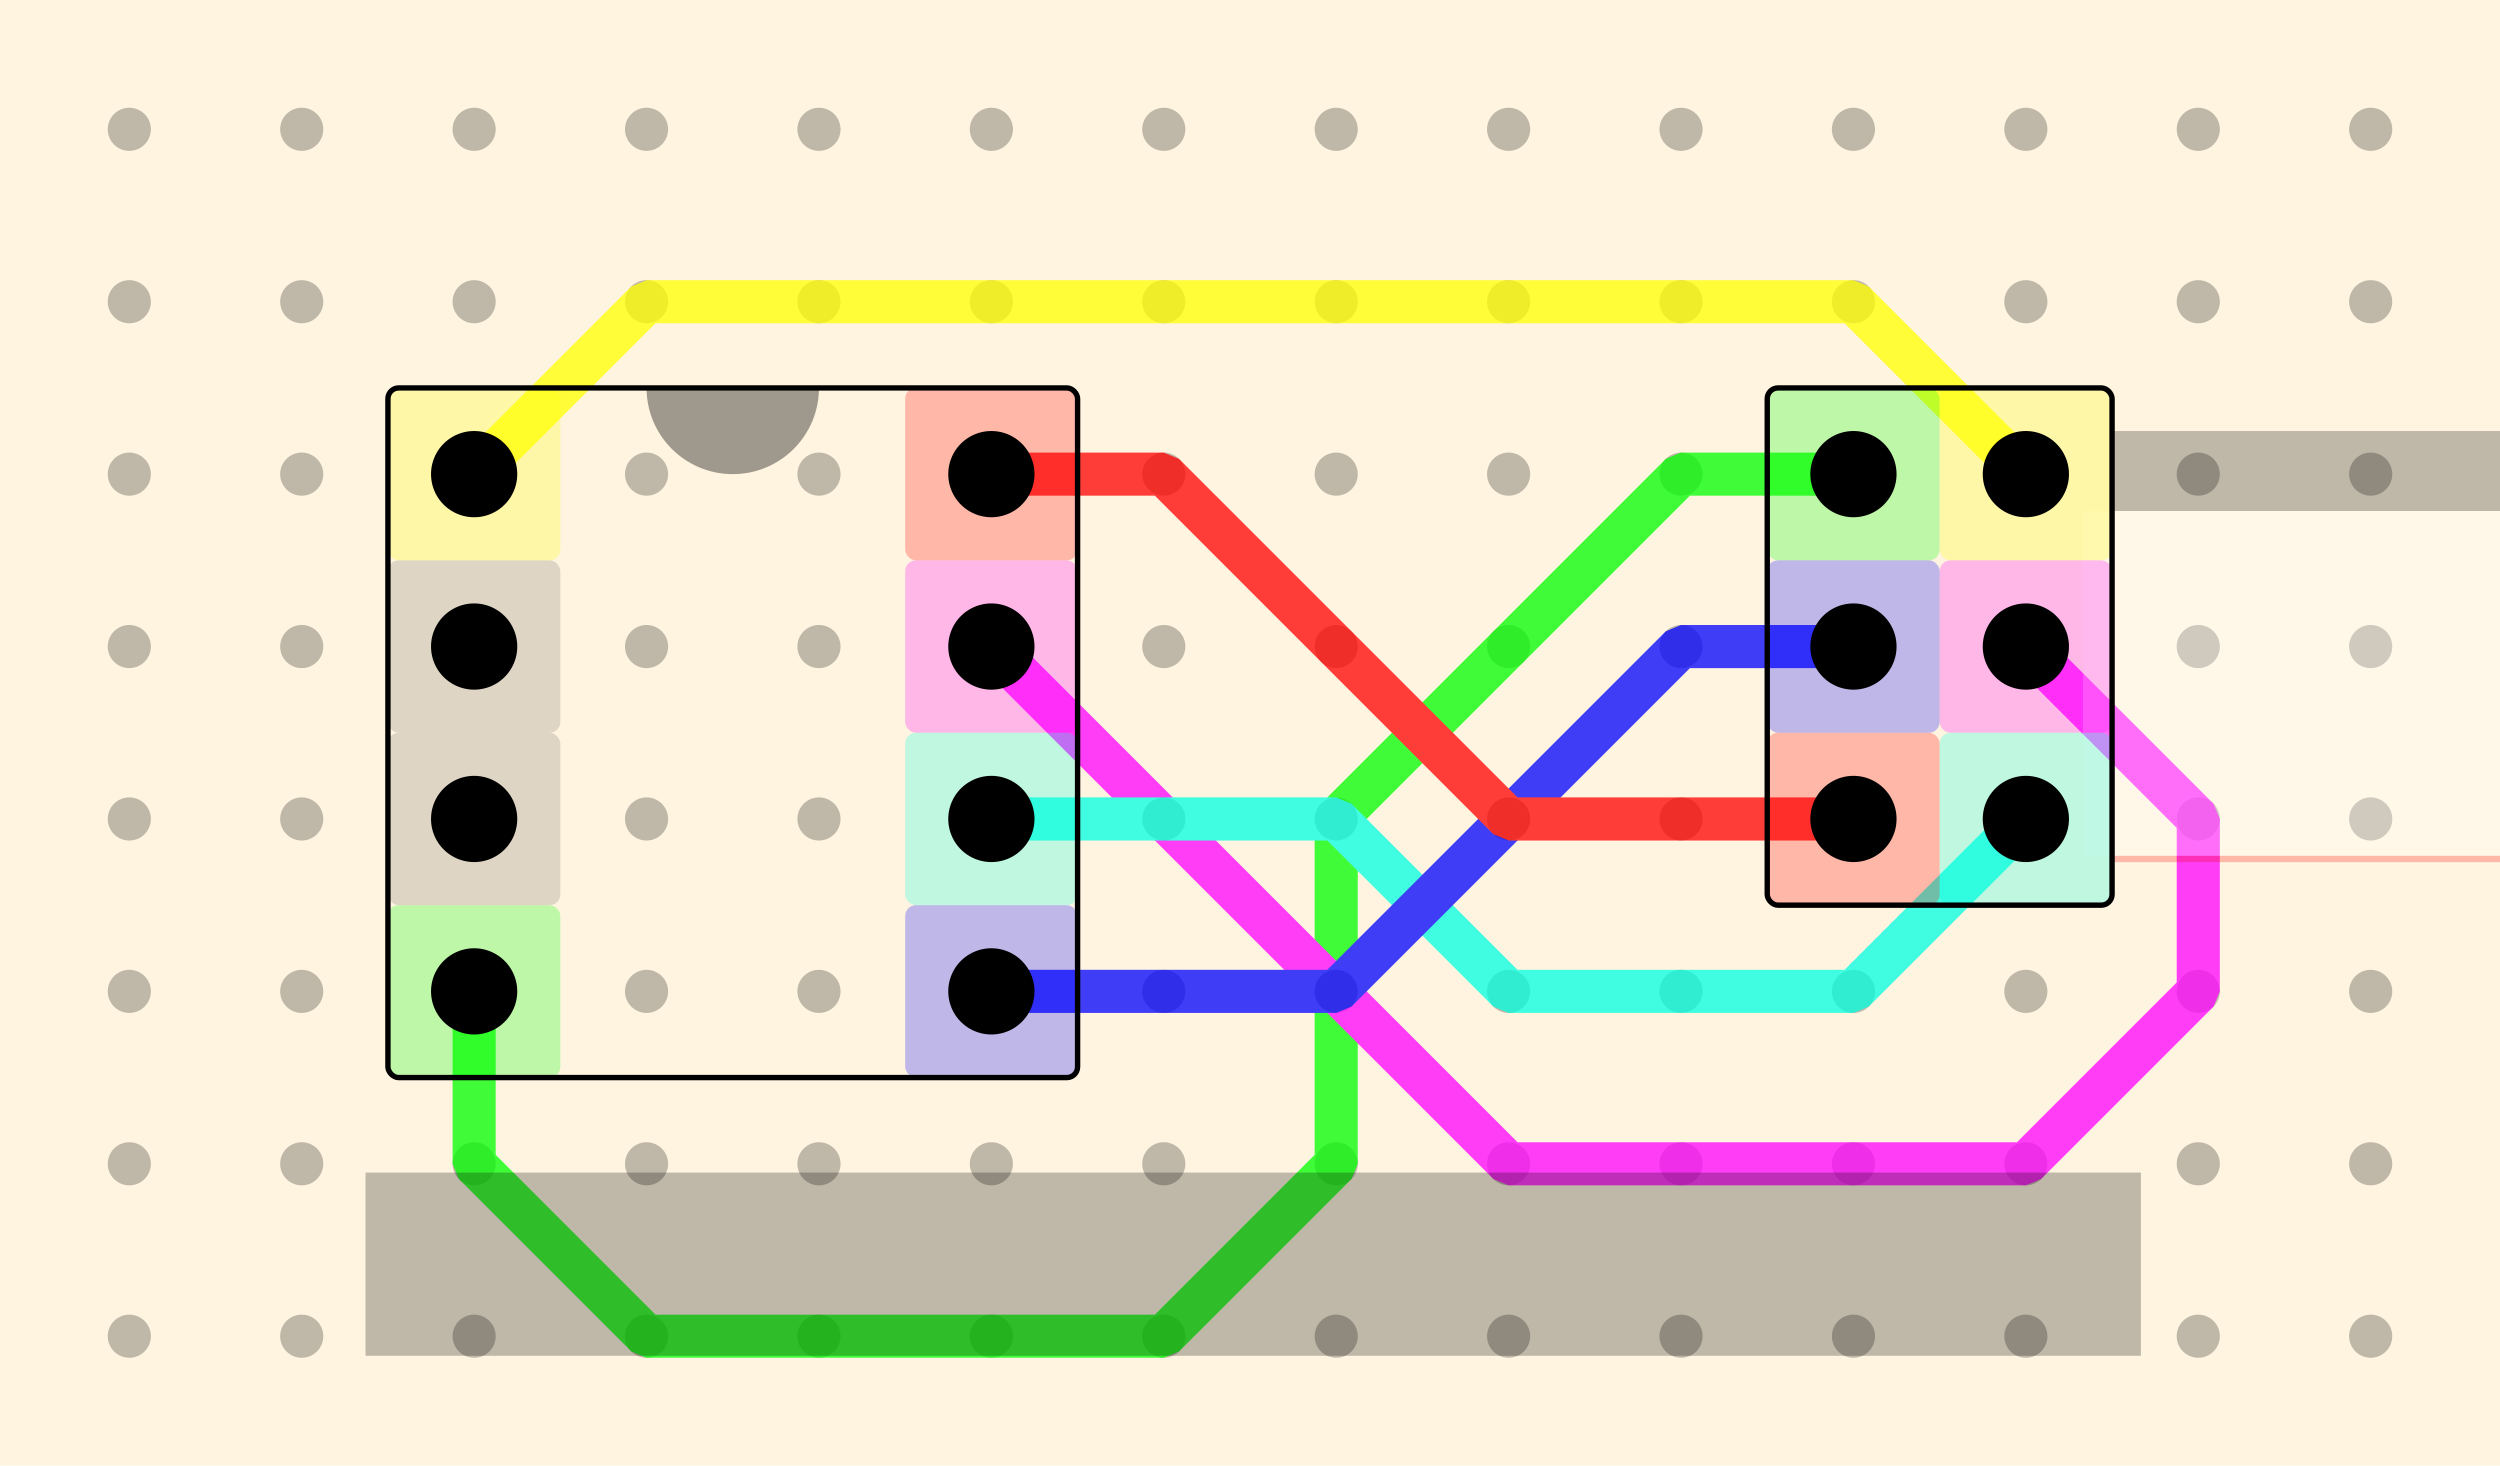 <?xml version="1.0" encoding="UTF-8" standalone="no"?>
<!-- Created with Inkscape (http://www.inkscape.org/) -->

<svg
   xmlns:dc="http://purl.org/dc/elements/1.1/"
   xmlns:cc="http://creativecommons.org/ns#"
   xmlns:rdf="http://www.w3.org/1999/02/22-rdf-syntax-ns#"
   xmlns:svg="http://www.w3.org/2000/svg"
   xmlns="http://www.w3.org/2000/svg"
   xmlns:xlink="http://www.w3.org/1999/xlink"
   xmlns:sodipodi="http://sodipodi.sourceforge.net/DTD/sodipodi-0.dtd"
   xmlns:inkscape="http://www.inkscape.org/namespaces/inkscape"
   width="464"
   height="272"
   id="svg2"
   version="1.1"
   inkscape:version="0.48+devel r10016"
   sodipodi:docname="USBTiny-Attiny13-Adapter.svg"
   inkscape:export-filename="/media/Animus/userspace/Development/c/avr-programming/rgb-cycler/resources/USBTiny-Attiny13-Adapter.png"
   inkscape:export-xdpi="90"
   inkscape:export-ydpi="90">
  <defs
     id="defs4" />
  <sodipodi:namedview
     id="base"
     pagecolor="#ffffff"
     bordercolor="#666666"
     borderopacity="1.0"
     inkscape:pageopacity="0.0"
     inkscape:pageshadow="2"
     inkscape:zoom="1"
     inkscape:cx="216.86025"
     inkscape:cy="83.140612"
     inkscape:document-units="px"
     inkscape:current-layer="g1859"
     showgrid="false"
     inkscape:window-width="1600"
     inkscape:window-height="845"
     inkscape:window-x="-3"
     inkscape:window-y="-3"
     inkscape:window-maximized="1">
    <inkscape:grid
       type="xygrid"
       id="grid10"
       empspacing="8"
       visible="true"
       enabled="true"
       snapvisiblegridlinesonly="true" />
  </sodipodi:namedview>
  <g
     inkscape:groupmode="layer"
     id="layer5"
     inkscape:label="Parts"
     style="display:none"
     sodipodi:insensitive="true">
    <g
       style="display:inline"
       id="g1446"
       transform="translate(-64,16)">
      <rect
         ry="2"
         rx="2"
         y="-8"
         x="536"
         height="32"
         width="32"
         id="rect1426"
         style="fill:#ff0000;fill-opacity:0.251;stroke:none" />
      <path
         transform="matrix(2,0,0,2,224,-56)"
         d="m 168,32 a 4,4 0 1 1 -8,0 4,4 0 1 1 8,0 z"
         sodipodi:ry="4"
         sodipodi:rx="4"
         sodipodi:cy="32"
         sodipodi:cx="164"
         id="path12-9"
         style="fill:#000000;fill-opacity:1;stroke:none;display:inline"
         sodipodi:type="arc" />
    </g>
    <g
       style="display:inline"
       id="g1450"
       transform="translate(-64,48)">
      <rect
         style="fill:#ff8000;fill-opacity:0.251;stroke:none"
         id="rect1452"
         width="32"
         height="32"
         x="536"
         y="-8"
         rx="2"
         ry="2" />
      <path
         sodipodi:type="arc"
         style="fill:#000000;fill-opacity:1;stroke:none;display:inline"
         id="path1454"
         sodipodi:cx="164"
         sodipodi:cy="32"
         sodipodi:rx="4"
         sodipodi:ry="4"
         d="m 168,32 a 4,4 0 1 1 -8,0 4,4 0 1 1 8,0 z"
         transform="matrix(2,0,0,2,224,-56)" />
    </g>
    <g
       style="display:inline"
       transform="translate(-64,80)"
       id="g1456">
      <rect
         ry="2"
         rx="2"
         y="-8"
         x="536"
         height="32"
         width="32"
         id="rect1458"
         style="fill:#ffff00;fill-opacity:0.251;stroke:none" />
      <path
         transform="matrix(2,0,0,2,224,-56)"
         d="m 168,32 a 4,4 0 1 1 -8,0 4,4 0 1 1 8,0 z"
         sodipodi:ry="4"
         sodipodi:rx="4"
         sodipodi:cy="32"
         sodipodi:cx="164"
         id="path1460"
         style="fill:#000000;fill-opacity:1;stroke:none;display:inline"
         sodipodi:type="arc" />
    </g>
    <g
       style="display:inline"
       id="g1462"
       transform="translate(-64,112)">
      <rect
         style="fill:#00ff00;fill-opacity:0.251;stroke:none"
         id="rect1464"
         width="32"
         height="32"
         x="536"
         y="-8"
         rx="2"
         ry="2" />
      <path
         sodipodi:type="arc"
         style="fill:#000000;fill-opacity:1;stroke:none;display:inline"
         id="path1466"
         sodipodi:cx="164"
         sodipodi:cy="32"
         sodipodi:rx="4"
         sodipodi:ry="4"
         d="m 168,32 a 4,4 0 1 1 -8,0 4,4 0 1 1 8,0 z"
         transform="matrix(2,0,0,2,224,-56)" />
    </g>
    <g
       style="display:inline"
       transform="translate(-64,144)"
       id="g1468">
      <rect
         ry="2"
         rx="2"
         y="-8"
         x="536"
         height="32"
         width="32"
         id="rect1470"
         style="fill:#00ffe0;fill-opacity:0.251;stroke:none" />
      <path
         transform="matrix(2,0,0,2,224,-56)"
         d="m 168,32 a 4,4 0 1 1 -8,0 4,4 0 1 1 8,0 z"
         sodipodi:ry="4"
         sodipodi:rx="4"
         sodipodi:cy="32"
         sodipodi:cx="164"
         id="path1472"
         style="fill:#000000;fill-opacity:1;stroke:none;display:inline"
         sodipodi:type="arc" />
    </g>
    <g
       style="display:inline"
       id="g1474"
       transform="translate(-64,176)">
      <rect
         style="fill:#0000ff;fill-opacity:0.251;stroke:none"
         id="rect1476"
         width="32"
         height="32"
         x="536"
         y="-8"
         rx="2"
         ry="2" />
      <path
         sodipodi:type="arc"
         style="fill:#000000;fill-opacity:1;stroke:none;display:inline"
         id="path1478"
         sodipodi:cx="164"
         sodipodi:cy="32"
         sodipodi:rx="4"
         sodipodi:ry="4"
         d="m 168,32 a 4,4 0 1 1 -8,0 4,4 0 1 1 8,0 z"
         transform="matrix(2,0,0,2,224,-56)" />
    </g>
    <g
       style="display:inline"
       transform="translate(-64,208)"
       id="g1480">
      <rect
         ry="2"
         rx="2"
         y="-8"
         x="536"
         height="32"
         width="32"
         id="rect1482"
         style="fill:#8000ff;fill-opacity:0.251;stroke:none" />
      <path
         transform="matrix(2,0,0,2,224,-56)"
         d="m 168,32 a 4,4 0 1 1 -8,0 4,4 0 1 1 8,0 z"
         sodipodi:ry="4"
         sodipodi:rx="4"
         sodipodi:cy="32"
         sodipodi:cx="164"
         id="path1484"
         style="fill:#000000;fill-opacity:1;stroke:none;display:inline"
         sodipodi:type="arc" />
    </g>
    <g
       style="display:inline"
       id="g1486"
       transform="translate(-64,240)">
      <rect
         style="fill:#ff00ff;fill-opacity:0.251;stroke:none"
         id="rect1488"
         width="32"
         height="32"
         x="536"
         y="-8"
         rx="2"
         ry="2" />
      <path
         sodipodi:type="arc"
         style="fill:#000000;fill-opacity:1;stroke:none;display:inline"
         id="path1490"
         sodipodi:cx="164"
         sodipodi:cy="32"
         sodipodi:rx="4"
         sodipodi:ry="4"
         d="m 168,32 a 4,4 0 1 1 -8,0 4,4 0 1 1 8,0 z"
         transform="matrix(2,0,0,2,224,-56)" />
    </g>
    <g
       style="display:inline"
       transform="translate(-32,16)"
       id="g1572">
      <rect
         style="fill:#000000;fill-opacity:0.125;stroke:none"
         id="rect1574"
         width="32"
         height="32"
         x="536"
         y="-8"
         rx="2"
         ry="2" />
      <path
         sodipodi:type="arc"
         style="fill:#000000;fill-opacity:1;stroke:none;display:inline"
         id="path1576"
         sodipodi:cx="164"
         sodipodi:cy="32"
         sodipodi:rx="4"
         sodipodi:ry="4"
         d="m 168,32 a 4,4 0 1 1 -8,0 4,4 0 1 1 8,0 z"
         transform="matrix(2,0,0,2,224,-56)" />
    </g>
    <g
       transform="translate(112,-40)"
       id="g1911-9"
       style="opacity:0.25">
      <g
         id="g1897-9">
        <rect
           style="fill:#000000;fill-opacity:1;stroke:none"
           id="rect1885-5"
           width="72"
           height="80"
           x="392"
           y="80" />
        <rect
           style="fill:#ff0000;fill-opacity:1;stroke:none"
           id="rect1887-0"
           width="72"
           height="8"
           x="392"
           y="152" />
      </g>
      <flowRoot
         transform="translate(211.608,124.841)"
         style="font-size:20px;font-style:normal;font-variant:normal;font-weight:bold;font-stretch:normal;text-align:center;line-height:125%;letter-spacing:0px;word-spacing:0px;text-anchor:middle;fill:#ffffff;fill-opacity:1;stroke:none;font-family:Ubuntu;-inkscape-font-specification:Sans Bold"
         id="flowRoot1901-3"
         xml:space="preserve"><flowRegion
           id="flowRegion1903-7"><rect
             style="font-size:20px;text-align:center;text-anchor:middle;fill:#ffffff;fill-opacity:1"
             y="-30"
             x="175"
             height="64"
             width="82.5"
             id="rect1905-0" /></flowRegion><flowPara
           id="flowPara1907-4">Ribbon</flowPara><flowPara
           id="flowPara1909-9">Cable</flowPara></flowRoot>    </g>
  </g>
  <g
     inkscape:label="pcb-background"
     inkscape:groupmode="layer"
     id="layer1"
     transform="translate(0,-780.362)"
     style="display:inline"
     sodipodi:insensitive="true">
    <rect
       style="fill:#fff4e0;fill-opacity:1;stroke:none"
       id="rect2266"
       width="464"
       height="272"
       x="0"
       y="780.362" />
    <g
       id="g1263">
      <path
         inkscape:tile-y0="20"
         inkscape:tile-x0="20"
         inkscape:tile-h="8"
         inkscape:tile-w="8"
         inkscape:tile-cy="24"
         inkscape:tile-cx="24"
         transform="matrix(0.5,0,0,0.5,12,792.362)"
         d="m 32,24 a 8,8 0 1 1 -16,0 8,8 0 1 1 16,0 z"
         sodipodi:ry="8"
         sodipodi:rx="8"
         sodipodi:cy="24"
         sodipodi:cx="24"
         id="path802"
         style="fill:#000000;fill-opacity:0.251;stroke:none"
         sodipodi:type="arc" />
      <use
         height="272"
         width="480"
         id="use1041"
         transform="translate(0,32)"
         xlink:href="#path802"
         inkscape:tiled-clone-of="#path802"
         y="0"
         x="0" />
      <use
         height="272"
         width="480"
         id="use1043"
         transform="translate(0,64)"
         xlink:href="#path802"
         inkscape:tiled-clone-of="#path802"
         y="0"
         x="0" />
      <use
         height="272"
         width="480"
         id="use1045"
         transform="translate(0,96)"
         xlink:href="#path802"
         inkscape:tiled-clone-of="#path802"
         y="0"
         x="0" />
      <use
         height="272"
         width="480"
         id="use1047"
         transform="translate(0,128)"
         xlink:href="#path802"
         inkscape:tiled-clone-of="#path802"
         y="0"
         x="0" />
      <use
         height="272"
         width="480"
         id="use1049"
         transform="translate(0,160)"
         xlink:href="#path802"
         inkscape:tiled-clone-of="#path802"
         y="0"
         x="0" />
      <use
         height="272"
         width="480"
         id="use1051"
         transform="translate(0,192)"
         xlink:href="#path802"
         inkscape:tiled-clone-of="#path802"
         y="0"
         x="0" />
      <use
         height="272"
         width="480"
         id="use1053"
         transform="translate(0,224)"
         xlink:href="#path802"
         inkscape:tiled-clone-of="#path802"
         y="0"
         x="0" />
      <use
         height="272"
         width="480"
         id="use1055"
         transform="translate(32,0)"
         xlink:href="#path802"
         inkscape:tiled-clone-of="#path802"
         y="0"
         x="0" />
      <use
         height="272"
         width="480"
         id="use1057"
         transform="translate(32,32)"
         xlink:href="#path802"
         inkscape:tiled-clone-of="#path802"
         y="0"
         x="0" />
      <use
         height="272"
         width="480"
         id="use1059"
         transform="translate(32,64)"
         xlink:href="#path802"
         inkscape:tiled-clone-of="#path802"
         y="0"
         x="0" />
      <use
         height="272"
         width="480"
         id="use1061"
         transform="translate(32,96)"
         xlink:href="#path802"
         inkscape:tiled-clone-of="#path802"
         y="0"
         x="0" />
      <use
         height="272"
         width="480"
         id="use1063"
         transform="translate(32,128)"
         xlink:href="#path802"
         inkscape:tiled-clone-of="#path802"
         y="0"
         x="0" />
      <use
         height="272"
         width="480"
         id="use1065"
         transform="translate(32,160)"
         xlink:href="#path802"
         inkscape:tiled-clone-of="#path802"
         y="0"
         x="0" />
      <use
         height="272"
         width="480"
         id="use1067"
         transform="translate(32,192)"
         xlink:href="#path802"
         inkscape:tiled-clone-of="#path802"
         y="0"
         x="0" />
      <use
         height="272"
         width="480"
         id="use1069"
         transform="translate(32,224)"
         xlink:href="#path802"
         inkscape:tiled-clone-of="#path802"
         y="0"
         x="0" />
      <use
         height="272"
         width="480"
         id="use1071"
         transform="translate(64,0)"
         xlink:href="#path802"
         inkscape:tiled-clone-of="#path802"
         y="0"
         x="0" />
      <use
         height="272"
         width="480"
         id="use1073"
         transform="translate(64,32)"
         xlink:href="#path802"
         inkscape:tiled-clone-of="#path802"
         y="0"
         x="0" />
      <use
         height="272"
         width="480"
         id="use1075"
         transform="translate(64,64)"
         xlink:href="#path802"
         inkscape:tiled-clone-of="#path802"
         y="0"
         x="0" />
      <use
         height="272"
         width="480"
         id="use1077"
         transform="translate(64,96)"
         xlink:href="#path802"
         inkscape:tiled-clone-of="#path802"
         y="0"
         x="0" />
      <use
         height="272"
         width="480"
         id="use1079"
         transform="translate(64,128)"
         xlink:href="#path802"
         inkscape:tiled-clone-of="#path802"
         y="0"
         x="0" />
      <use
         height="272"
         width="480"
         id="use1081"
         transform="translate(64,160)"
         xlink:href="#path802"
         inkscape:tiled-clone-of="#path802"
         y="0"
         x="0" />
      <use
         height="272"
         width="480"
         id="use1083"
         transform="translate(64,192)"
         xlink:href="#path802"
         inkscape:tiled-clone-of="#path802"
         y="0"
         x="0" />
      <use
         height="272"
         width="480"
         id="use1085"
         transform="translate(64,224)"
         xlink:href="#path802"
         inkscape:tiled-clone-of="#path802"
         y="0"
         x="0" />
      <use
         height="272"
         width="480"
         id="use1087"
         transform="translate(96,0)"
         xlink:href="#path802"
         inkscape:tiled-clone-of="#path802"
         y="0"
         x="0" />
      <use
         height="272"
         width="480"
         id="use1089"
         transform="translate(96,32)"
         xlink:href="#path802"
         inkscape:tiled-clone-of="#path802"
         y="0"
         x="0" />
      <use
         height="272"
         width="480"
         id="use1091"
         transform="translate(96,64)"
         xlink:href="#path802"
         inkscape:tiled-clone-of="#path802"
         y="0"
         x="0" />
      <use
         height="272"
         width="480"
         id="use1093"
         transform="translate(96,96)"
         xlink:href="#path802"
         inkscape:tiled-clone-of="#path802"
         y="0"
         x="0" />
      <use
         height="272"
         width="480"
         id="use1095"
         transform="translate(96,128)"
         xlink:href="#path802"
         inkscape:tiled-clone-of="#path802"
         y="0"
         x="0" />
      <use
         height="272"
         width="480"
         id="use1097"
         transform="translate(96,160)"
         xlink:href="#path802"
         inkscape:tiled-clone-of="#path802"
         y="0"
         x="0" />
      <use
         height="272"
         width="480"
         id="use1099"
         transform="translate(96,192)"
         xlink:href="#path802"
         inkscape:tiled-clone-of="#path802"
         y="0"
         x="0" />
      <use
         height="272"
         width="480"
         id="use1101"
         transform="translate(96,224)"
         xlink:href="#path802"
         inkscape:tiled-clone-of="#path802"
         y="0"
         x="0" />
      <use
         height="272"
         width="480"
         id="use1103"
         transform="translate(128,0)"
         xlink:href="#path802"
         inkscape:tiled-clone-of="#path802"
         y="0"
         x="0" />
      <use
         height="272"
         width="480"
         id="use1105"
         transform="translate(128,32)"
         xlink:href="#path802"
         inkscape:tiled-clone-of="#path802"
         y="0"
         x="0" />
      <use
         height="272"
         width="480"
         id="use1107"
         transform="translate(128,64)"
         xlink:href="#path802"
         inkscape:tiled-clone-of="#path802"
         y="0"
         x="0" />
      <use
         height="272"
         width="480"
         id="use1109"
         transform="translate(128,96)"
         xlink:href="#path802"
         inkscape:tiled-clone-of="#path802"
         y="0"
         x="0" />
      <use
         height="272"
         width="480"
         id="use1111"
         transform="translate(128,128)"
         xlink:href="#path802"
         inkscape:tiled-clone-of="#path802"
         y="0"
         x="0" />
      <use
         height="272"
         width="480"
         id="use1113"
         transform="translate(128,160)"
         xlink:href="#path802"
         inkscape:tiled-clone-of="#path802"
         y="0"
         x="0" />
      <use
         height="272"
         width="480"
         id="use1115"
         transform="translate(128,192)"
         xlink:href="#path802"
         inkscape:tiled-clone-of="#path802"
         y="0"
         x="0" />
      <use
         height="272"
         width="480"
         id="use1117"
         transform="translate(128,224)"
         xlink:href="#path802"
         inkscape:tiled-clone-of="#path802"
         y="0"
         x="0" />
      <use
         height="272"
         width="480"
         id="use1119"
         transform="translate(160,0)"
         xlink:href="#path802"
         inkscape:tiled-clone-of="#path802"
         y="0"
         x="0" />
      <use
         height="272"
         width="480"
         id="use1121"
         transform="translate(160,32)"
         xlink:href="#path802"
         inkscape:tiled-clone-of="#path802"
         y="0"
         x="0" />
      <use
         height="272"
         width="480"
         id="use1123"
         transform="translate(160,64)"
         xlink:href="#path802"
         inkscape:tiled-clone-of="#path802"
         y="0"
         x="0" />
      <use
         height="272"
         width="480"
         id="use1125"
         transform="translate(160,96)"
         xlink:href="#path802"
         inkscape:tiled-clone-of="#path802"
         y="0"
         x="0" />
      <use
         height="272"
         width="480"
         id="use1127"
         transform="translate(160,128)"
         xlink:href="#path802"
         inkscape:tiled-clone-of="#path802"
         y="0"
         x="0" />
      <use
         height="272"
         width="480"
         id="use1129"
         transform="translate(160,160)"
         xlink:href="#path802"
         inkscape:tiled-clone-of="#path802"
         y="0"
         x="0" />
      <use
         height="272"
         width="480"
         id="use1131"
         transform="translate(160,192)"
         xlink:href="#path802"
         inkscape:tiled-clone-of="#path802"
         y="0"
         x="0" />
      <use
         height="272"
         width="480"
         id="use1133"
         transform="translate(160,224)"
         xlink:href="#path802"
         inkscape:tiled-clone-of="#path802"
         y="0"
         x="0" />
      <use
         height="272"
         width="480"
         id="use1135"
         transform="translate(192,0)"
         xlink:href="#path802"
         inkscape:tiled-clone-of="#path802"
         y="0"
         x="0" />
      <use
         height="272"
         width="480"
         id="use1137"
         transform="translate(192,32)"
         xlink:href="#path802"
         inkscape:tiled-clone-of="#path802"
         y="0"
         x="0" />
      <use
         height="272"
         width="480"
         id="use1139"
         transform="translate(192,64)"
         xlink:href="#path802"
         inkscape:tiled-clone-of="#path802"
         y="0"
         x="0" />
      <use
         height="272"
         width="480"
         id="use1141"
         transform="translate(192,96)"
         xlink:href="#path802"
         inkscape:tiled-clone-of="#path802"
         y="0"
         x="0" />
      <use
         height="272"
         width="480"
         id="use1143"
         transform="translate(192,128)"
         xlink:href="#path802"
         inkscape:tiled-clone-of="#path802"
         y="0"
         x="0" />
      <use
         height="272"
         width="480"
         id="use1145"
         transform="translate(192,160)"
         xlink:href="#path802"
         inkscape:tiled-clone-of="#path802"
         y="0"
         x="0" />
      <use
         height="272"
         width="480"
         id="use1147"
         transform="translate(192,192)"
         xlink:href="#path802"
         inkscape:tiled-clone-of="#path802"
         y="0"
         x="0" />
      <use
         height="272"
         width="480"
         id="use1149"
         transform="translate(192,224)"
         xlink:href="#path802"
         inkscape:tiled-clone-of="#path802"
         y="0"
         x="0" />
      <use
         height="272"
         width="480"
         id="use1151"
         transform="translate(224,0)"
         xlink:href="#path802"
         inkscape:tiled-clone-of="#path802"
         y="0"
         x="0" />
      <use
         height="272"
         width="480"
         id="use1153"
         transform="translate(224,32)"
         xlink:href="#path802"
         inkscape:tiled-clone-of="#path802"
         y="0"
         x="0" />
      <use
         height="272"
         width="480"
         id="use1155"
         transform="translate(224,64)"
         xlink:href="#path802"
         inkscape:tiled-clone-of="#path802"
         y="0"
         x="0" />
      <use
         height="272"
         width="480"
         id="use1157"
         transform="translate(224,96)"
         xlink:href="#path802"
         inkscape:tiled-clone-of="#path802"
         y="0"
         x="0" />
      <use
         height="272"
         width="480"
         id="use1159"
         transform="translate(224,128)"
         xlink:href="#path802"
         inkscape:tiled-clone-of="#path802"
         y="0"
         x="0" />
      <use
         height="272"
         width="480"
         id="use1161"
         transform="translate(224,160)"
         xlink:href="#path802"
         inkscape:tiled-clone-of="#path802"
         y="0"
         x="0" />
      <use
         height="272"
         width="480"
         id="use1163"
         transform="translate(224,192)"
         xlink:href="#path802"
         inkscape:tiled-clone-of="#path802"
         y="0"
         x="0" />
      <use
         height="272"
         width="480"
         id="use1165"
         transform="translate(224,224)"
         xlink:href="#path802"
         inkscape:tiled-clone-of="#path802"
         y="0"
         x="0" />
      <use
         height="272"
         width="480"
         id="use1167"
         transform="translate(256,0)"
         xlink:href="#path802"
         inkscape:tiled-clone-of="#path802"
         y="0"
         x="0" />
      <use
         height="272"
         width="480"
         id="use1169"
         transform="translate(256,32)"
         xlink:href="#path802"
         inkscape:tiled-clone-of="#path802"
         y="0"
         x="0" />
      <use
         height="272"
         width="480"
         id="use1171"
         transform="translate(256,64)"
         xlink:href="#path802"
         inkscape:tiled-clone-of="#path802"
         y="0"
         x="0" />
      <use
         height="272"
         width="480"
         id="use1173"
         transform="translate(256,96)"
         xlink:href="#path802"
         inkscape:tiled-clone-of="#path802"
         y="0"
         x="0" />
      <use
         height="272"
         width="480"
         id="use1175"
         transform="translate(256,128)"
         xlink:href="#path802"
         inkscape:tiled-clone-of="#path802"
         y="0"
         x="0" />
      <use
         height="272"
         width="480"
         id="use1177"
         transform="translate(256,160)"
         xlink:href="#path802"
         inkscape:tiled-clone-of="#path802"
         y="0"
         x="0" />
      <use
         height="272"
         width="480"
         id="use1179"
         transform="translate(256,192)"
         xlink:href="#path802"
         inkscape:tiled-clone-of="#path802"
         y="0"
         x="0" />
      <use
         height="272"
         width="480"
         id="use1181"
         transform="translate(256,224)"
         xlink:href="#path802"
         inkscape:tiled-clone-of="#path802"
         y="0"
         x="0" />
      <use
         height="272"
         width="480"
         id="use1183"
         transform="translate(288,0)"
         xlink:href="#path802"
         inkscape:tiled-clone-of="#path802"
         y="0"
         x="0" />
      <use
         height="272"
         width="480"
         id="use1185"
         transform="translate(288,32)"
         xlink:href="#path802"
         inkscape:tiled-clone-of="#path802"
         y="0"
         x="0" />
      <use
         height="272"
         width="480"
         id="use1187"
         transform="translate(288,64)"
         xlink:href="#path802"
         inkscape:tiled-clone-of="#path802"
         y="0"
         x="0" />
      <use
         height="272"
         width="480"
         id="use1189"
         transform="translate(288,96)"
         xlink:href="#path802"
         inkscape:tiled-clone-of="#path802"
         y="0"
         x="0" />
      <use
         height="272"
         width="480"
         id="use1191"
         transform="translate(288,128)"
         xlink:href="#path802"
         inkscape:tiled-clone-of="#path802"
         y="0"
         x="0" />
      <use
         height="272"
         width="480"
         id="use1193"
         transform="translate(288,160)"
         xlink:href="#path802"
         inkscape:tiled-clone-of="#path802"
         y="0"
         x="0" />
      <use
         height="272"
         width="480"
         id="use1195"
         transform="translate(288,192)"
         xlink:href="#path802"
         inkscape:tiled-clone-of="#path802"
         y="0"
         x="0" />
      <use
         height="272"
         width="480"
         id="use1197"
         transform="translate(288,224)"
         xlink:href="#path802"
         inkscape:tiled-clone-of="#path802"
         y="0"
         x="0" />
      <use
         height="272"
         width="480"
         id="use1199"
         transform="translate(320,0)"
         xlink:href="#path802"
         inkscape:tiled-clone-of="#path802"
         y="0"
         x="0" />
      <use
         height="272"
         width="480"
         id="use1201"
         transform="translate(320,32)"
         xlink:href="#path802"
         inkscape:tiled-clone-of="#path802"
         y="0"
         x="0" />
      <use
         height="272"
         width="480"
         id="use1203"
         transform="translate(320,64)"
         xlink:href="#path802"
         inkscape:tiled-clone-of="#path802"
         y="0"
         x="0" />
      <use
         height="272"
         width="480"
         id="use1205"
         transform="translate(320,96)"
         xlink:href="#path802"
         inkscape:tiled-clone-of="#path802"
         y="0"
         x="0" />
      <use
         height="272"
         width="480"
         id="use1207"
         transform="translate(320,128)"
         xlink:href="#path802"
         inkscape:tiled-clone-of="#path802"
         y="0"
         x="0" />
      <use
         height="272"
         width="480"
         id="use1209"
         transform="translate(320,160)"
         xlink:href="#path802"
         inkscape:tiled-clone-of="#path802"
         y="0"
         x="0" />
      <use
         height="272"
         width="480"
         id="use1211"
         transform="translate(320,192)"
         xlink:href="#path802"
         inkscape:tiled-clone-of="#path802"
         y="0"
         x="0" />
      <use
         height="272"
         width="480"
         id="use1213"
         transform="translate(320,224)"
         xlink:href="#path802"
         inkscape:tiled-clone-of="#path802"
         y="0"
         x="0" />
      <use
         height="272"
         width="480"
         id="use1215"
         transform="translate(352,0)"
         xlink:href="#path802"
         inkscape:tiled-clone-of="#path802"
         y="0"
         x="0" />
      <use
         height="272"
         width="480"
         id="use1217"
         transform="translate(352,32)"
         xlink:href="#path802"
         inkscape:tiled-clone-of="#path802"
         y="0"
         x="0" />
      <use
         height="272"
         width="480"
         id="use1219"
         transform="translate(352,64)"
         xlink:href="#path802"
         inkscape:tiled-clone-of="#path802"
         y="0"
         x="0" />
      <use
         height="272"
         width="480"
         id="use1221"
         transform="translate(352,96)"
         xlink:href="#path802"
         inkscape:tiled-clone-of="#path802"
         y="0"
         x="0" />
      <use
         height="272"
         width="480"
         id="use1223"
         transform="translate(352,128)"
         xlink:href="#path802"
         inkscape:tiled-clone-of="#path802"
         y="0"
         x="0" />
      <use
         height="272"
         width="480"
         id="use1225"
         transform="translate(352,160)"
         xlink:href="#path802"
         inkscape:tiled-clone-of="#path802"
         y="0"
         x="0" />
      <use
         height="272"
         width="480"
         id="use1227"
         transform="translate(352,192)"
         xlink:href="#path802"
         inkscape:tiled-clone-of="#path802"
         y="0"
         x="0" />
      <use
         height="272"
         width="480"
         id="use1229"
         transform="translate(352,224)"
         xlink:href="#path802"
         inkscape:tiled-clone-of="#path802"
         y="0"
         x="0" />
      <use
         height="272"
         width="480"
         id="use1231"
         transform="translate(384,0)"
         xlink:href="#path802"
         inkscape:tiled-clone-of="#path802"
         y="0"
         x="0" />
      <use
         height="272"
         width="480"
         id="use1233"
         transform="translate(384,32)"
         xlink:href="#path802"
         inkscape:tiled-clone-of="#path802"
         y="0"
         x="0" />
      <use
         height="272"
         width="480"
         id="use1235"
         transform="translate(384,64)"
         xlink:href="#path802"
         inkscape:tiled-clone-of="#path802"
         y="0"
         x="0" />
      <use
         height="272"
         width="480"
         id="use1237"
         transform="translate(384,96)"
         xlink:href="#path802"
         inkscape:tiled-clone-of="#path802"
         y="0"
         x="0" />
      <use
         height="272"
         width="480"
         id="use1239"
         transform="translate(384,128)"
         xlink:href="#path802"
         inkscape:tiled-clone-of="#path802"
         y="0"
         x="0" />
      <use
         height="272"
         width="480"
         id="use1241"
         transform="translate(384,160)"
         xlink:href="#path802"
         inkscape:tiled-clone-of="#path802"
         y="0"
         x="0" />
      <use
         height="272"
         width="480"
         id="use1243"
         transform="translate(384,192)"
         xlink:href="#path802"
         inkscape:tiled-clone-of="#path802"
         y="0"
         x="0" />
      <use
         height="272"
         width="480"
         id="use1245"
         transform="translate(384,224)"
         xlink:href="#path802"
         inkscape:tiled-clone-of="#path802"
         y="0"
         x="0" />
      <use
         height="272"
         width="480"
         id="use1247"
         transform="translate(416,0)"
         xlink:href="#path802"
         inkscape:tiled-clone-of="#path802"
         y="0"
         x="0" />
      <use
         height="272"
         width="480"
         id="use1249"
         transform="translate(416,32)"
         xlink:href="#path802"
         inkscape:tiled-clone-of="#path802"
         y="0"
         x="0" />
      <use
         height="272"
         width="480"
         id="use1251"
         transform="translate(416,64)"
         xlink:href="#path802"
         inkscape:tiled-clone-of="#path802"
         y="0"
         x="0" />
      <use
         height="272"
         width="480"
         id="use1253"
         transform="translate(416,96)"
         xlink:href="#path802"
         inkscape:tiled-clone-of="#path802"
         y="0"
         x="0" />
      <use
         height="272"
         width="480"
         id="use1255"
         transform="translate(416,128)"
         xlink:href="#path802"
         inkscape:tiled-clone-of="#path802"
         y="0"
         x="0" />
      <use
         height="272"
         width="480"
         id="use1257"
         transform="translate(416,160)"
         xlink:href="#path802"
         inkscape:tiled-clone-of="#path802"
         y="0"
         x="0" />
      <use
         height="272"
         width="480"
         id="use1259"
         transform="translate(416,192)"
         xlink:href="#path802"
         inkscape:tiled-clone-of="#path802"
         y="0"
         x="0" />
      <use
         height="272"
         width="480"
         id="use1261"
         transform="translate(416,224)"
         xlink:href="#path802"
         inkscape:tiled-clone-of="#path802"
         y="0"
         x="0" />
    </g>
  </g>
  <g
     inkscape:groupmode="layer"
     id="layer3"
     inkscape:label="pcb-traces"
     sodipodi:insensitive="true"
     style="opacity:0.75">
    <path
       style="fill:none;stroke:#00ff00;stroke-width:8;stroke-linecap:round;stroke-linejoin:bevel;stroke-miterlimit:4;stroke-opacity:1;stroke-dasharray:none"
       d="m 344,88 -32,0 -64,64 0,64 -32,32 -96,0 -32,-32 0,-32"
       id="path2258"
       inkscape:connector-curvature="0"
       sodipodi:nodetypes="cccccccc" />
    <path
       style="fill:none;stroke:#ff00ff;stroke-width:8;stroke-linecap:round;stroke-linejoin:bevel;stroke-miterlimit:4;stroke-opacity:1;stroke-dasharray:none"
       d="m 376,120 32,32 0,32 -32,32 -96,0 -96,-96"
       id="path2262"
       inkscape:connector-curvature="0"
       sodipodi:nodetypes="cccccc" />
    <path
       style="fill:none;stroke:#00ffe0;stroke-width:8;stroke-linecap:round;stroke-linejoin:bevel;stroke-miterlimit:4;stroke-opacity:1;stroke-dasharray:none"
       d="m 376,152 -32,32 -64,0 -32,-32 -64,0"
       id="path2264"
       inkscape:connector-curvature="0"
       sodipodi:nodetypes="ccccc" />
    <path
       style="fill:none;stroke:#0000ff;stroke-width:8;stroke-linecap:round;stroke-linejoin:bevel;stroke-miterlimit:4;stroke-opacity:1;stroke-dasharray:none"
       d="m 344,120 -32,0 -64,64 -64,0"
       id="path2260"
       inkscape:connector-curvature="0"
       sodipodi:nodetypes="cccc" />
    <path
       style="fill:none;stroke:#ff0000;stroke-width:8;stroke-linecap:round;stroke-linejoin:bevel;stroke-miterlimit:4;stroke-opacity:1;stroke-dasharray:none"
       d="m 184,88 32,0 64,64 64,0"
       id="path2236"
       inkscape:connector-curvature="0"
       sodipodi:nodetypes="cccc" />
    <path
       style="fill:none;stroke:#ffff00;stroke-width:8;stroke-linecap:round;stroke-linejoin:bevel;stroke-miterlimit:4;stroke-opacity:1;stroke-dasharray:none"
       d="m 88,88 32,-32 224,0 32,32"
       id="path2256"
       inkscape:connector-curvature="0"
       sodipodi:nodetypes="cccc" />
  </g>
  <g
     inkscape:groupmode="layer"
     id="layer4"
     inkscape:label="Silkscreen"
     style="display:inline"
     sodipodi:insensitive="true">
    <g
       id="g1911"
       style="opacity:0.25">
      <g
         id="g1897">
        <rect
           style="fill:#000000;fill-opacity:1;stroke:none"
           id="rect1885"
           width="72"
           height="80"
           x="392"
           y="80" />
        <rect
           style="fill:#ff0000;fill-opacity:1;stroke:none"
           id="rect1887"
           width="72"
           height="8"
           x="392"
           y="152" />
      </g>
      <flowRoot
         transform="translate(211.608,124.841)"
         style="font-size:20px;font-style:normal;font-variant:normal;font-weight:bold;font-stretch:normal;text-align:center;line-height:125%;letter-spacing:0px;word-spacing:0px;text-anchor:middle;fill:#ffffff;fill-opacity:1;stroke:none;font-family:Ubuntu;-inkscape-font-specification:Sans Bold"
         id="flowRoot1901"
         xml:space="preserve"><flowRegion
           id="flowRegion1903"><rect
             style="font-size:20px;text-align:center;text-anchor:middle;fill:#ffffff;fill-opacity:1"
             y="-30"
             x="175"
             height="64"
             width="82.5"
             id="rect1905" /></flowRegion><flowPara
           id="flowPara1907">Ribbon</flowPara><flowPara
           id="flowPara1909">Cable</flowPara></flowRoot>    </g>
    <flowRoot
       xml:space="preserve"
       id="flowRoot2190"
       style="font-size:20px;font-style:normal;font-variant:normal;font-weight:bold;font-stretch:normal;text-align:center;line-height:125%;letter-spacing:0px;word-spacing:0px;text-anchor:middle;opacity:0.25;fill:#000000;fill-opacity:1;stroke:none;display:inline;font-family:Ubuntu;-inkscape-font-specification:Sans Bold"
       transform="translate(-107.155,247.631)"><flowRegion
         id="flowRegion2192"><rect
           id="rect2194"
           width="329.5"
           height="34"
           x="175"
           y="-30"
           style="font-size:20px;text-align:center;text-anchor:middle;fill:#000000;fill-opacity:1" /></flowRegion><flowPara
         id="flowPara2198">Attiny13 Flash Board</flowPara></flowRoot>  </g>
  <g
     inkscape:groupmode="layer"
     id="layer2"
     inkscape:label="pinouts"
     style="display:inline">
    <g
       id="g1873">
      <g
         id="g1841">
        <g
           transform="translate(-208,144)"
           id="use1755">
          <rect
             style="fill:#ff0000;fill-opacity:0.251;stroke:none"
             id="rect2084"
             width="32"
             height="32"
             x="536"
             y="-8"
             rx="2"
             ry="2" />
          <path
             sodipodi:type="arc"
             style="fill:#000000;fill-opacity:1;stroke:none;display:inline"
             id="path2086"
             sodipodi:cx="164"
             sodipodi:cy="32"
             sodipodi:rx="4"
             sodipodi:ry="4"
             d="m 168,32 a 4,4 0 1 1 -8,0 4,4 0 1 1 8,0 z"
             transform="matrix(2,0,0,2,224,-56)" />
        </g>
        <g
           transform="translate(-208,80)"
           id="use1795">
          <rect
             ry="2"
             rx="2"
             y="-8"
             x="536"
             height="32"
             width="32"
             id="rect2060"
             style="fill:#00ff00;fill-opacity:0.251;stroke:none" />
          <path
             transform="matrix(2,0,0,2,224,-56)"
             d="m 168,32 a 4,4 0 1 1 -8,0 4,4 0 1 1 8,0 z"
             sodipodi:ry="4"
             sodipodi:rx="4"
             sodipodi:cy="32"
             sodipodi:cx="164"
             id="path2062"
             style="fill:#000000;fill-opacity:1;stroke:none;display:inline"
             sodipodi:type="arc" />
        </g>
        <g
           id="use1812"
           transform="translate(-176,80)">
          <rect
             style="fill:#ffff00;fill-opacity:0.251;stroke:none"
             id="rect2072"
             width="32"
             height="32"
             x="536"
             y="-8"
             rx="2"
             ry="2" />
          <path
             sodipodi:type="arc"
             style="fill:#000000;fill-opacity:1;stroke:none;display:inline"
             id="path2074"
             sodipodi:cx="164"
             sodipodi:cy="32"
             sodipodi:rx="4"
             sodipodi:ry="4"
             d="m 168,32 a 4,4 0 1 1 -8,0 4,4 0 1 1 8,0 z"
             transform="matrix(2,0,0,2,224,-56)" />
        </g>
        <g
           transform="translate(-208,112)"
           id="use1816">
          <rect
             ry="2"
             rx="2"
             y="-8"
             x="536"
             height="32"
             width="32"
             id="rect2036"
             style="fill:#0000ff;fill-opacity:0.251;stroke:none" />
          <path
             transform="matrix(2,0,0,2,224,-56)"
             d="m 168,32 a 4,4 0 1 1 -8,0 4,4 0 1 1 8,0 z"
             sodipodi:ry="4"
             sodipodi:rx="4"
             sodipodi:cy="32"
             sodipodi:cx="164"
             id="path2038"
             style="fill:#000000;fill-opacity:1;stroke:none;display:inline"
             sodipodi:type="arc" />
        </g>
        <g
           transform="translate(-176,112)"
           id="use1833">
          <rect
             ry="2"
             rx="2"
             y="-8"
             x="536"
             height="32"
             width="32"
             id="rect2024"
             style="fill:#ff00ff;fill-opacity:0.251;stroke:none" />
          <path
             transform="matrix(2,0,0,2,224,-56)"
             d="m 168,32 a 4,4 0 1 1 -8,0 4,4 0 1 1 8,0 z"
             sodipodi:ry="4"
             sodipodi:rx="4"
             sodipodi:cy="32"
             sodipodi:cx="164"
             id="path2026"
             style="fill:#000000;fill-opacity:1;stroke:none;display:inline"
             sodipodi:type="arc" />
        </g>
        <g
           id="use1837"
           transform="translate(-176,144)">
          <rect
             style="fill:#00ffe0;fill-opacity:0.251;stroke:none"
             id="rect2048"
             width="32"
             height="32"
             x="536"
             y="-8"
             rx="2"
             ry="2" />
          <path
             sodipodi:type="arc"
             style="fill:#000000;fill-opacity:1;stroke:none;display:inline"
             id="path2050"
             sodipodi:cx="164"
             sodipodi:cy="32"
             sodipodi:rx="4"
             sodipodi:ry="4"
             d="m 168,32 a 4,4 0 1 1 -8,0 4,4 0 1 1 8,0 z"
             transform="matrix(2,0,0,2,224,-56)" />
        </g>
      </g>
      <rect
         ry="2"
         rx="2"
         y="72"
         x="328"
         height="96"
         width="64"
         id="rect1396"
         style="fill:none;stroke:#000000;stroke-opacity:1" />
    </g>
    <g
       id="g1859">
      <g
         id="g1849">
        <g
           id="use1684"
           transform="translate(-464,112)">
          <rect
             ry="2"
             rx="2"
             y="-8"
             x="536"
             height="32"
             width="32"
             id="rect2006"
             style="fill:#000000;fill-opacity:0.125;stroke:none" />
          <path
             transform="matrix(2,0,0,2,224,-56)"
             d="m 168,32 a 4,4 0 1 1 -8,0 4,4 0 1 1 8,0 z"
             sodipodi:ry="4"
             sodipodi:rx="4"
             sodipodi:cy="32"
             sodipodi:cx="164"
             id="path2008"
             style="fill:#000000;fill-opacity:1;stroke:none;display:inline"
             sodipodi:type="arc" />
        </g>
        <g
           id="use1688"
           transform="translate(-464,144)">
          <rect
             ry="2"
             rx="2"
             y="-8"
             x="536"
             height="32"
             width="32"
             id="rect2012"
             style="fill:#000000;fill-opacity:0.125;stroke:none" />
          <path
             transform="matrix(2,0,0,2,224,-56)"
             d="m 168,32 a 4,4 0 1 1 -8,0 4,4 0 1 1 8,0 z"
             sodipodi:ry="4"
             sodipodi:rx="4"
             sodipodi:cy="32"
             sodipodi:cx="164"
             id="path2014"
             style="fill:#000000;fill-opacity:1;stroke:none;display:inline"
             sodipodi:type="arc" />
        </g>
        <g
           transform="translate(-368,80)"
           id="use1791">
          <rect
             style="fill:#ff0000;fill-opacity:0.251;stroke:none"
             id="rect2078"
             width="32"
             height="32"
             x="536"
             y="-8"
             rx="2"
             ry="2" />
          <path
             sodipodi:type="arc"
             style="fill:#000000;fill-opacity:1;stroke:none;display:inline"
             id="path2080"
             sodipodi:cx="164"
             sodipodi:cy="32"
             sodipodi:rx="4"
             sodipodi:ry="4"
             d="m 168,32 a 4,4 0 1 1 -8,0 4,4 0 1 1 8,0 z"
             transform="matrix(2,0,0,2,224,-56)" />
        </g>
        <g
           transform="translate(-464,176)"
           id="use1797">
          <rect
             ry="2"
             rx="2"
             y="-8"
             x="536"
             height="32"
             width="32"
             id="rect2054"
             style="fill:#00ff00;fill-opacity:0.251;stroke:none" />
          <path
             transform="matrix(2,0,0,2,224,-56)"
             d="m 168,32 a 4,4 0 1 1 -8,0 4,4 0 1 1 8,0 z"
             sodipodi:ry="4"
             sodipodi:rx="4"
             sodipodi:cy="32"
             sodipodi:cx="164"
             id="path2056"
             style="fill:#000000;fill-opacity:1;stroke:none;display:inline"
             sodipodi:type="arc" />
        </g>
        <g
           id="use1814"
           transform="translate(-464,80)">
          <rect
             style="fill:#ffff00;fill-opacity:0.251;stroke:none"
             id="rect2066"
             width="32"
             height="32"
             x="536"
             y="-8"
             rx="2"
             ry="2" />
          <path
             sodipodi:type="arc"
             style="fill:#000000;fill-opacity:1;stroke:none;display:inline"
             id="path2068"
             sodipodi:cx="164"
             sodipodi:cy="32"
             sodipodi:rx="4"
             sodipodi:ry="4"
             d="m 168,32 a 4,4 0 1 1 -8,0 4,4 0 1 1 8,0 z"
             transform="matrix(2,0,0,2,224,-56)" />
        </g>
        <g
           transform="translate(-368,176)"
           id="use1818">
          <rect
             ry="2"
             rx="2"
             y="-8"
             x="536"
             height="32"
             width="32"
             id="rect2030"
             style="fill:#0000ff;fill-opacity:0.251;stroke:none" />
          <path
             transform="matrix(2,0,0,2,224,-56)"
             d="m 168,32 a 4,4 0 1 1 -8,0 4,4 0 1 1 8,0 z"
             sodipodi:ry="4"
             sodipodi:rx="4"
             sodipodi:cy="32"
             sodipodi:cx="164"
             id="path2032"
             style="fill:#000000;fill-opacity:1;stroke:none;display:inline"
             sodipodi:type="arc" />
        </g>
        <g
           transform="translate(-368,112)"
           id="use1835">
          <rect
             ry="2"
             rx="2"
             y="-8"
             x="536"
             height="32"
             width="32"
             id="rect2018"
             style="fill:#ff00ff;fill-opacity:0.251;stroke:none" />
          <path
             transform="matrix(2,0,0,2,224,-56)"
             d="m 168,32 a 4,4 0 1 1 -8,0 4,4 0 1 1 8,0 z"
             sodipodi:ry="4"
             sodipodi:rx="4"
             sodipodi:cy="32"
             sodipodi:cx="164"
             id="path2020"
             style="fill:#000000;fill-opacity:1;stroke:none;display:inline"
             sodipodi:type="arc" />
        </g>
        <g
           id="use1839"
           transform="translate(-368,144)">
          <rect
             style="fill:#00ffe0;fill-opacity:0.251;stroke:none"
             id="rect2042"
             width="32"
             height="32"
             x="536"
             y="-8"
             rx="2"
             ry="2" />
          <path
             sodipodi:type="arc"
             style="fill:#000000;fill-opacity:1;stroke:none;display:inline"
             id="path2044"
             sodipodi:cx="164"
             sodipodi:cy="32"
             sodipodi:rx="4"
             sodipodi:ry="4"
             d="m 168,32 a 4,4 0 1 1 -8,0 4,4 0 1 1 8,0 z"
             transform="matrix(2,0,0,2,224,-56)" />
        </g>
      </g>
      <g
         id="g1779">
        <path
           inkscape:connector-curvature="0"
           style="fill:#000000;fill-opacity:0.376;stroke:none"
           d="m 120,72 c 0,8.837 7.163,16 16,16 8.837,0 16,-7.163 16,-16 l -32,0 z"
           id="path1722" />
        <rect
           style="fill:none;stroke:#000000;stroke-opacity:1"
           id="rect1706"
           width="128"
           height="128"
           x="72"
           y="72"
           rx="2"
           ry="2" />
      </g>
    </g>
  </g>
</svg>
